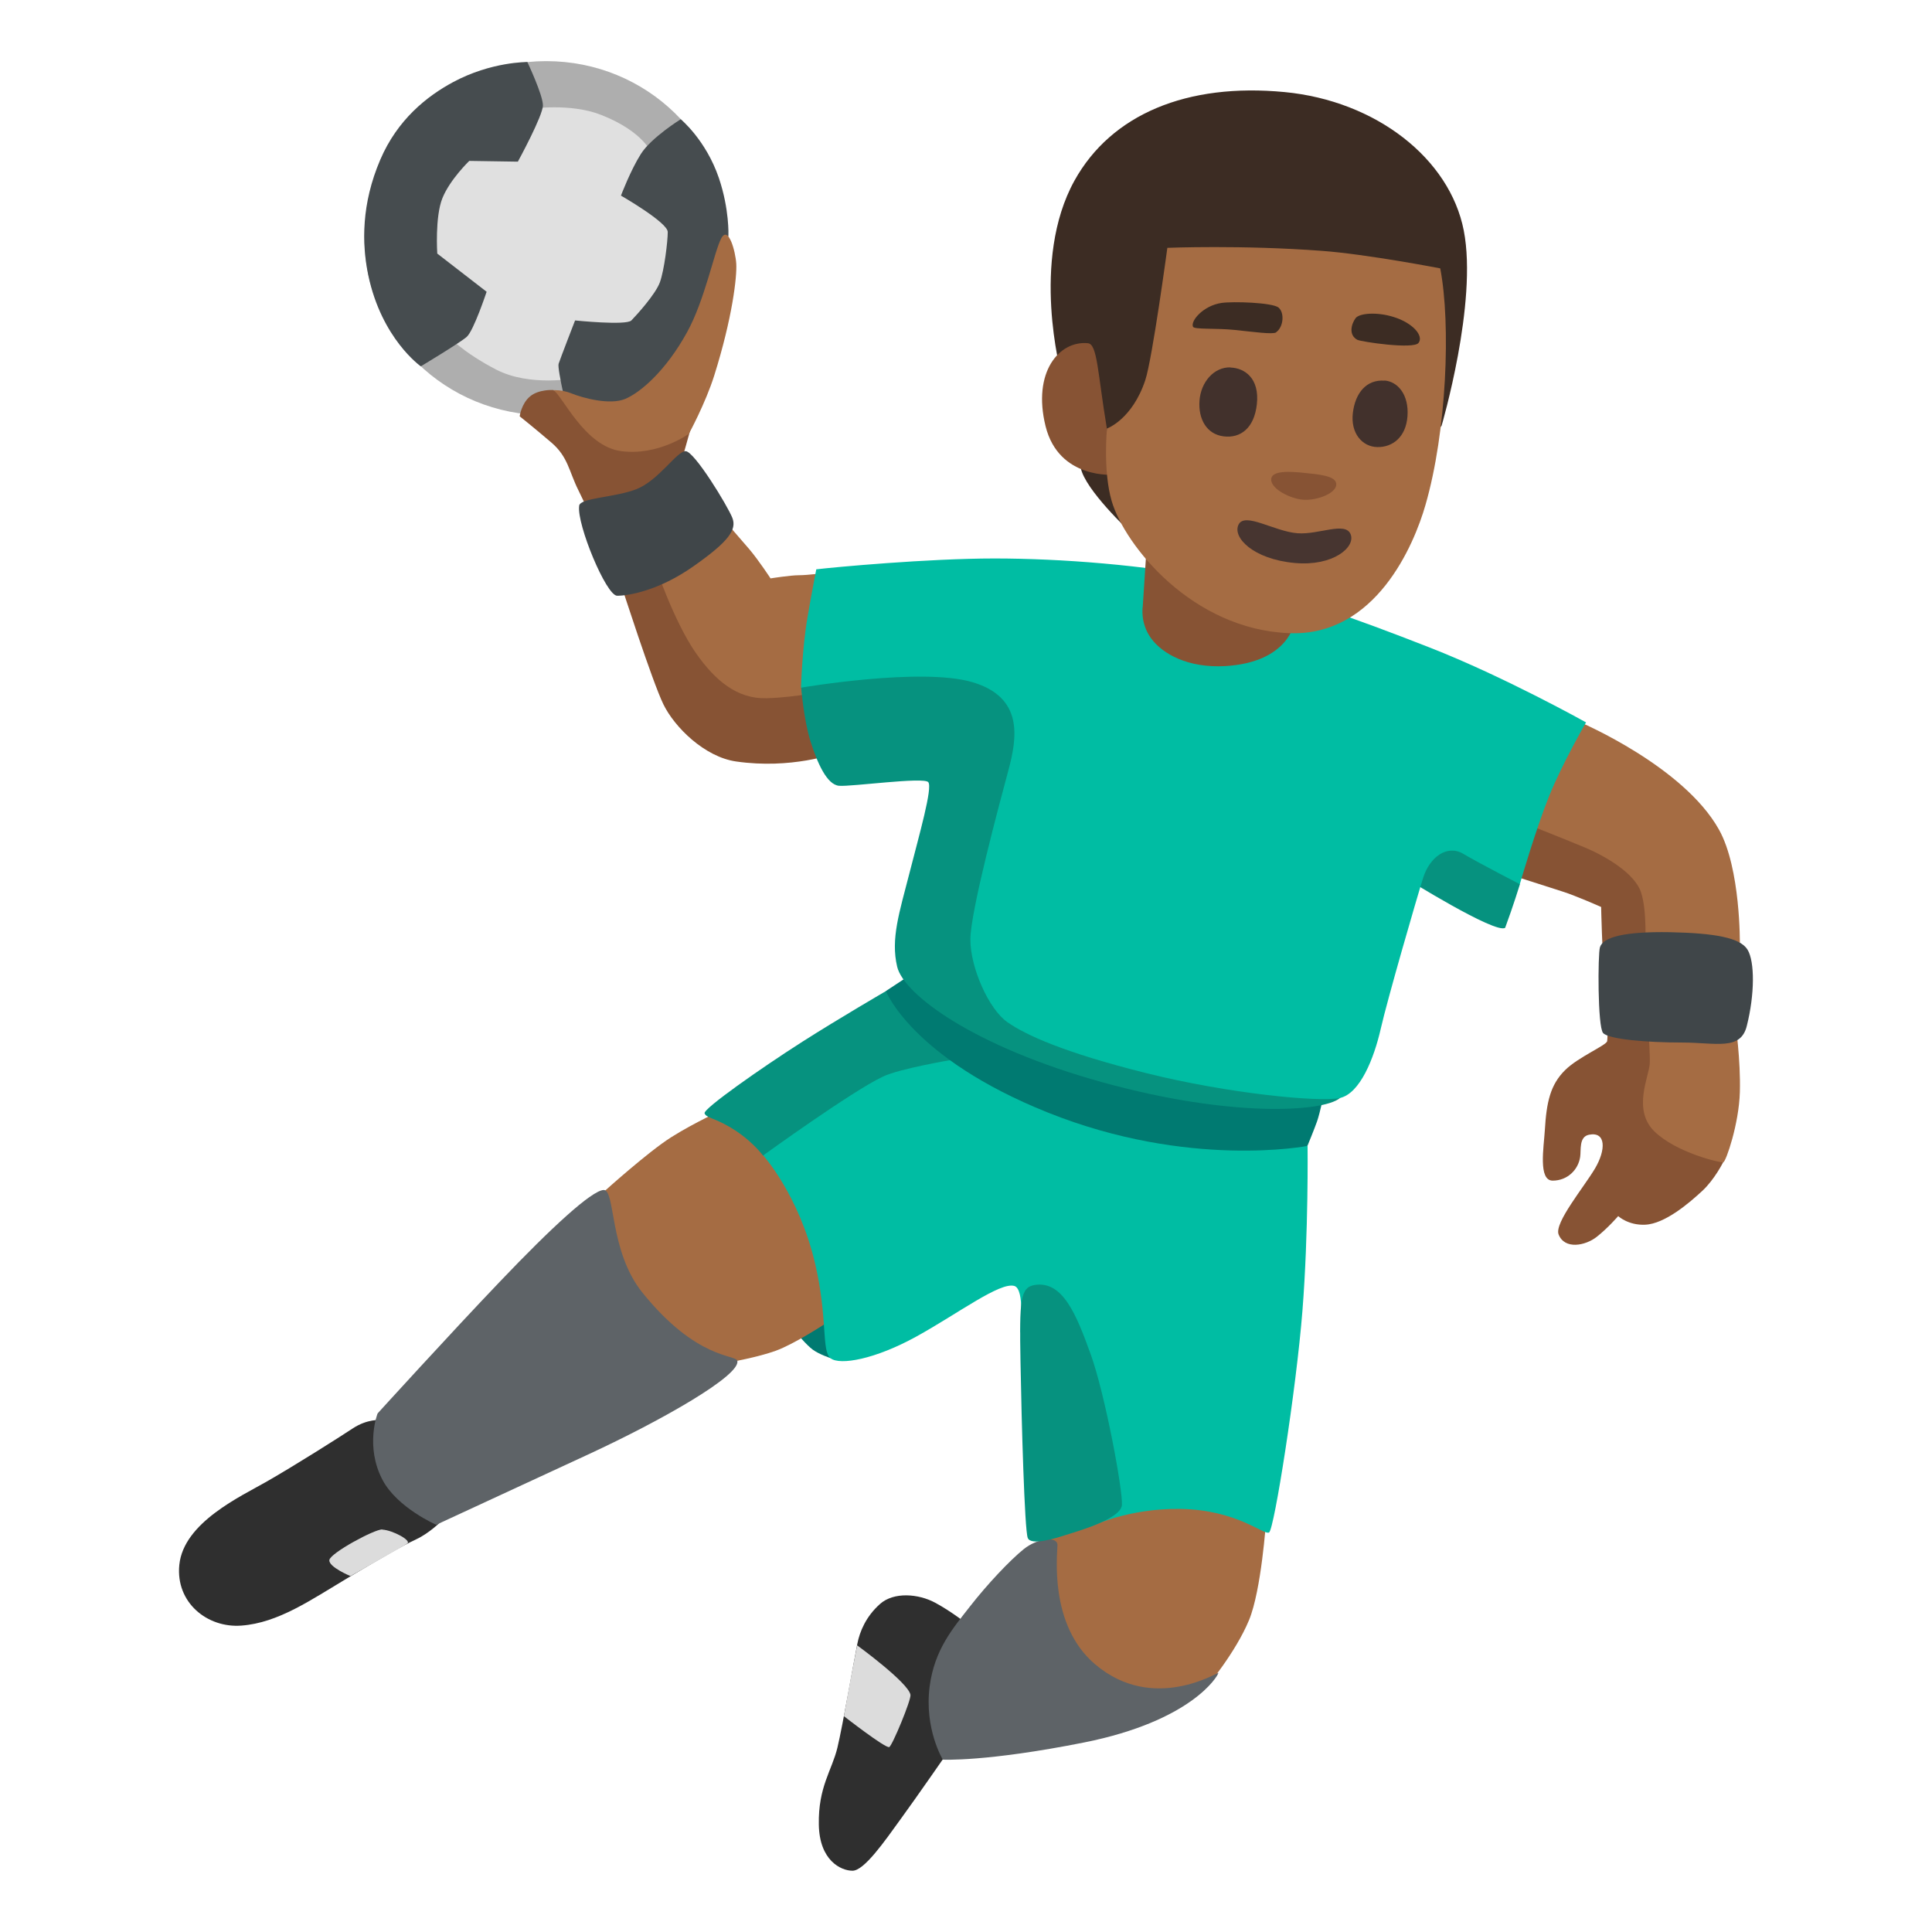 <svg enable-background="new 0 0 128 128" viewBox="0 0 128 128" xmlns="http://www.w3.org/2000/svg"><path d="m52.72 88.25s.69.85 1.13 1.17 1.18.56 1.18.56l3.54-3.79-7.86.36 2.02 1.69z" fill="#007a71"/><path d="m90.36 35.14 5.15-6.94s2.4-8.13 1.47-12.92c-.93-4.78-5.82-8.6-11.87-9.18-6.47-.62-11.48 1.47-13.92 5.86-2.94 5.3-.88 12.82-.88 12.82s1.01 4.76 1.29 6.21 3.24 4.22 3.24 4.22l15.51-.08z" fill="#3c2c23"/><path d="m38.58 82.89 1.49-3.99s2.86-2.58 4.39-3.55 3.55-1.89 3.55-1.89l11.65 11.04-5.08 3.26s-1.97 1.29-3.18 1.73-3.1.77-3.1.77l-8.83-3.67z" fill="#a56c43"/><path d="m69.48 99.39-.68 7.84 5.29 6.88 5.83-2.32s1.93-2.28 2.83-4.45c.82-1.98 1.13-6.57 1.13-6.57l-10.62-4.37-3.78 3.01z" fill="#a56c43"/><path d="m25.23 94.08s-.88-.09-1.85.55-3.83 2.45-5.68 3.51c-1.72.99-5.54 2.72-5.82 5.54-.25 2.49 1.85 4.19 4.11 4.02 2.45-.18 4.62-1.71 7.02-3.14s3.69-2.17 4.57-2.58 1.66-1.2 1.66-1.2l-4.02-6.69z" fill="#2f2f2f"/><path d="m64.14 107.64s-1.09-.87-2.19-1.46-2.73-.73-3.65.09-1.34 1.81-1.5 2.64c-.23 1.14-.96 5.38-1.32 6.88s-1.28 2.6-1.23 5.1c.04 2.37 1.46 3.05 2.23 3.05s2.1-1.91 3.19-3.42c1.03-1.41 3.24-4.6 3.24-4.6l1.23-8.29z" fill="#2f2f2f"/><path d="m62.46 116.57s-1.23-2.02-.87-4.83c.32-2.46 1.55-3.87 2.69-5.33s2.64-3.05 3.55-3.78 2.23-.87 2.23-.27-.59 5.28 2.49 7.9c3.87 3.29 8.19.47 8.17.58-.05.23-1.8 3.18-8.88 4.6-6.52 1.3-9.39 1.14-9.39 1.14z" fill="#5e6367"/><path d="m74.31 73.71-16.62-5.81-7.15 8.62s2.39 2.63 3.46 7.18c.86 3.67.41 5.81 1.03 6.29s2.94.07 5.68-1.44 5.55-3.64 6.5-3.35c.7.22.39 3.02.39 3.02l4.65 12.93s2.48-1.24 5.97-1.18c3.74.06 5.52 1.76 5.86 1.56s1.8-9.49 2.21-14.69.34-10.91.34-10.91z" fill="#00bda3"/><path d="m46.68 73.76c-.1-.3 3.72-2.98 6.49-4.75 2.45-1.56 5.53-3.35 5.53-3.35l3.24 2.64 1.16 1.91s-3.46.58-4.59 1.11c-2.05.96-7.96 5.24-7.96 5.24s-.77-1.07-2.25-1.92c-1.02-.59-1.51-.58-1.62-.88z" fill="#06927f"/><path d="m58.69 65.66 2.17-1.43 26.89 8.09s-.3 1.43-.49 1.97-.64 1.63-.64 1.63-7.85 1.54-17.22-2.22c-8.98-3.6-10.71-8.04-10.71-8.04z" fill="#007a71"/><ellipse cx="36.19" cy="15.78" fill="#aeaeae" rx="12.04" ry="11.73"/><path d="m43.21 10.25s-.46-1.49-3.39-2.64c-2.03-.8-4.65-.4-4.65-.4l-6.6 3.27-1.66 6.49 2.76 5.28s.98 1.09 3.21 2.24 5.22.57 5.22.57l5.17-1.78 2.47-7.18-2.53-5.86z" fill="#e0e0e0"/><path d="m44.93 25.35 2.64-5.17.69-4.59s.07-1.72-.63-3.79c-.86-2.53-2.53-3.9-2.53-3.9s-1.95 1.21-2.64 2.3-1.32 2.76-1.32 2.76 3.1 1.78 3.1 2.41-.23 2.53-.52 3.33-1.55 2.18-1.89 2.53-3.73 0-3.73 0-.98 2.53-1.09 2.87.69 3.62.69 3.62l4.13.92 3.1-3.27z" fill="#464c4f"/><path d="m106.66 53.2-8.55 1.84 2.52 3.1s1.95.63 2.87.92 2.58 1.03 2.58 1.03.06 3.15.23 4.42.23 4.19.17 4.47-1.93 1.06-2.79 1.92c-.98.97-1.23 2.12-1.34 3.97-.07 1.15-.45 3.35.52 3.35s1.69-.71 1.82-1.57c.07-.46-.09-1.33.58-1.47 1.15-.23 1.13 1.01.4 2.24s-2.7 3.6-2.41 4.36c.4 1.03 1.78.75 2.52.17s1.43-1.38 1.43-1.38.66.62 1.78.57c1.33-.05 2.98-1.49 3.79-2.24s1.38-1.89 1.38-1.89l-3.44-22.43-4.07-1.38z" fill="#875334"/><path d="m39.94 35.97s-.99-2.23-1.62-3.49-.68-2.21-1.79-3.16-2.1-1.74-2.1-1.74.11-.84.69-1.32 1.52-.42 1.52-.42l3.26 1.37s6.31-.53 6.05.47-.79 2.84-.79 2.84l-.95 5.31 4.79 5.42 6.05 2.73.26 5.94s-2.88 1.06-6.54.53c-2.09-.3-4.08-2.27-4.82-3.79s-2.79-7.89-2.79-7.89l-1.22-2.82z" fill="#875334"/><g fill="#a56c43"><path d="m101.1 54.58s2.27.89 3.88 1.56c1.49.62 3.34 1.76 3.74 2.97s.29 3.21.29 4.82.34 5.68.29 6.54-1.15 3.04.29 4.47 4.42 2.12 4.59 2.06 1.03-2.52 1.09-4.65-.29-4.53-.29-4.53l.29-5.28s.06-4.99-1.38-7.57c-2.34-4.2-9.18-7.11-9.18-7.11l-3.61 6.71z"/><path d="m43.34 37.29s1.27 3.83 2.76 5.97c1.28 1.83 2.73 3.05 4.68 3s4.21-.53 4.21-.53l-.26-7.78s-1.21.16-1.79.16-1.89.21-1.89.21-.79-1.21-1.42-1.95-2.37-2.73-2.37-2.73l-3.92 3.66z"/><path d="m36.64 25.85s.6-.04 1.21.21c.79.32 2.57.79 3.57.37s2.68-1.84 4.1-4.42c1.18-2.14 1.79-5.31 2.26-6.21s.95.84 1 1.68-.25 3.55-1.46 7.4c-.58 1.84-1.68 3.86-1.68 3.86s-2.01 1.47-4.48 1.15-3.94-3.79-4.52-4.05z"/></g><path d="m68.57 85.13c-.99.15-1.03 1.03-.96 5.06s.27 11.15.48 11.7 1.93 0 2.54-.2 3.63-1.03 3.7-1.98-1.11-7.33-2.07-9.99-1.85-4.86-3.69-4.59z" fill="#06927f"/><path d="m60.32 112.29c.06.32-1.22 3.41-1.41 3.46-.28.07-3-2.05-3-2.05s.34-1.88.43-2.38.45-2.31.45-2.31 3.37 2.45 3.53 3.27z" fill="#dcdcdc"/><path d="m25.02 93.64s4.83-5.31 8.1-8.73c3.46-3.63 6.05-6 6.86-6.07s.35 4.04 2.59 6.81c3.6 4.46 6.18 4.08 6.28 4.51.22.96-4.95 3.92-9.9 6.21s-10.05 4.65-10.05 4.65-2.57-1.12-3.55-2.96c-1.18-2.22-.34-4.42-.33-4.42z" fill="#5e6367"/><path d="m25.33 101.33c-.5-.03-3.46 1.57-3.51 2.03s1.4 1.06 1.4 1.06.91-.51 1.81-1.03 1.8-1.01 1.96-1.13c.27-.21-.98-.88-1.66-.92z" fill="#dcdcdc"/><path d="m106 62.76c-.14.45-.16 5.26.21 5.68s2.94.63 5.21.63 3.9.56 4.31-1.1c.53-2.1.53-4.26.05-5.05s-2.16-1.1-5.15-1.16c-3-.05-4.42.32-4.63 1z" fill="#404649"/><path d="m38.37 33.53c-.16 1.21 1.79 5.94 2.52 5.94s2.73-.32 5.05-1.95 2.89-2.42 2.58-3.21-2.52-4.42-3.1-4.42-1.79 1.95-3.26 2.52-3.72.56-3.79 1.1z" fill="#404649"/><path d="m70.41 42.4-12.45-.2-4.88 3.36s.17 2.14.62 3.56 1.08 2.87 1.89 2.94 5.61-.6 5.91-.24-.59 3.46-1.25 6.04-1.25 4.34-.81 6.19c.44 1.84 5.08 5.3 13.62 7.66s14.6 1.95 15.7 1.05 4.33-14.6 4.33-14.6 5.99 3.74 6.63 3.31c.52-1.4.98-2.89.98-2.89l-11.58-13.32z" fill="#06927f"/><path d="m54.08 37.72c1.15-.14 7.41-.72 11.8-.72s10 .43 14.67 1.37c4.68.94 9.21 2.59 14.17 4.53s10.36 4.96 10.36 4.96-1.57 2.71-2.45 4.89-1.94 5.83-1.94 5.83-2.66-1.37-3.74-2.01-2.23.22-2.66 1.58-2.37 8.06-2.81 10-1.37 4.32-2.73 4.6-7.34-.29-12.8-1.65c-5.47-1.37-7.98-2.52-9.21-3.38s-2.45-3.6-2.45-5.47 1.94-9.06 2.52-11.22 1.01-4.82-2.37-5.83-11.37.36-11.37.36.07-2.58.43-4.67c.28-1.63.58-3.16.58-3.17z" fill="#00bda3"/><path d="m75.93 36.82-.22 3.37s-.19 1.09.56 2.11 2.43 1.97 4.91 1.83c4.23-.25 4.59-2.91 4.59-2.91l.23-2.57s-10.07-1.83-10.07-1.83z" fill="#875334"/><path d="m73.84 31.45s-3.69.35-4.57-3.22.9-5.68 2.81-5.49c.63.06.64 1.98 1.25 5.63.21 1.25.5 3.07.5 3.07z" fill="#875334"/><path d="m95.42 17.78s-4.86-.94-7.84-1.16c-5.31-.4-10.24-.2-10.24-.2s-.99 7.33-1.46 8.76c-.87 2.62-2.54 3.21-2.54 3.21s-.27 2.81.31 4.8c.85 2.92 5.34 8.54 11.81 8.76 5.68.2 8.22-5.84 8.98-8.49 1.41-4.87 1.69-11.98.98-15.68z" fill="#a56c43"/><path d="m84.55 22.01c.49-.35.56-1.29.16-1.63s-3.02-.42-3.78-.31c-1.22.18-2.07 1.2-1.89 1.58.09.19 1.51.08 2.77.21s2.51.31 2.74.16z" fill="#3c2c23"/><path d="m93.98 22.72c.36-.46-.36-1.32-1.65-1.72-1.12-.35-2.27-.25-2.52.08-.29.4-.47 1.11.11 1.43.23.13 3.72.65 4.06.21z" fill="#3c2c23"/><path d="m81.52 24.35c.94.03 1.94.71 1.75 2.43-.17 1.57-1.07 2.27-2.2 2.13s-1.69-1.15-1.6-2.37.95-2.23 2.05-2.2z" fill="#42312c"/><path d="m91.73 25.21c.89.07 1.62.96 1.52 2.36s-1 2.07-2 2.05-1.78-.92-1.62-2.26.91-2.23 2.1-2.14z" fill="#42312c"/><path d="m86.17 33.09c-.93-.15-2.01-.79-1.95-1.36s1.26-.5 2.19-.4 2.18.18 2.12.8-1.48 1.1-2.35.96z" fill="#875334"/><path d="m85.98 35.33c1.39.1 3.15-.79 3.5.06s-1.15 2.14-3.69 1.91c-2.78-.25-4.16-1.71-3.73-2.55s2.36.46 3.91.58z" fill="#473530"/><path d="m34.31 10.71s1.66-3.04 1.66-3.73-1.03-2.87-1.03-2.87-2.39-.03-4.92 1.33c-1.73.93-3.69 2.48-4.83 5.15-1.24 2.9-1.23 5.52-.79 7.65.89 4.22 3.48 6.03 3.48 6.03s2.58-1.55 3.04-1.95 1.32-2.99 1.32-2.99l-3.27-2.53s-.16-2.43.34-3.67 1.78-2.47 1.78-2.47z" fill="#464c4f"/></svg>